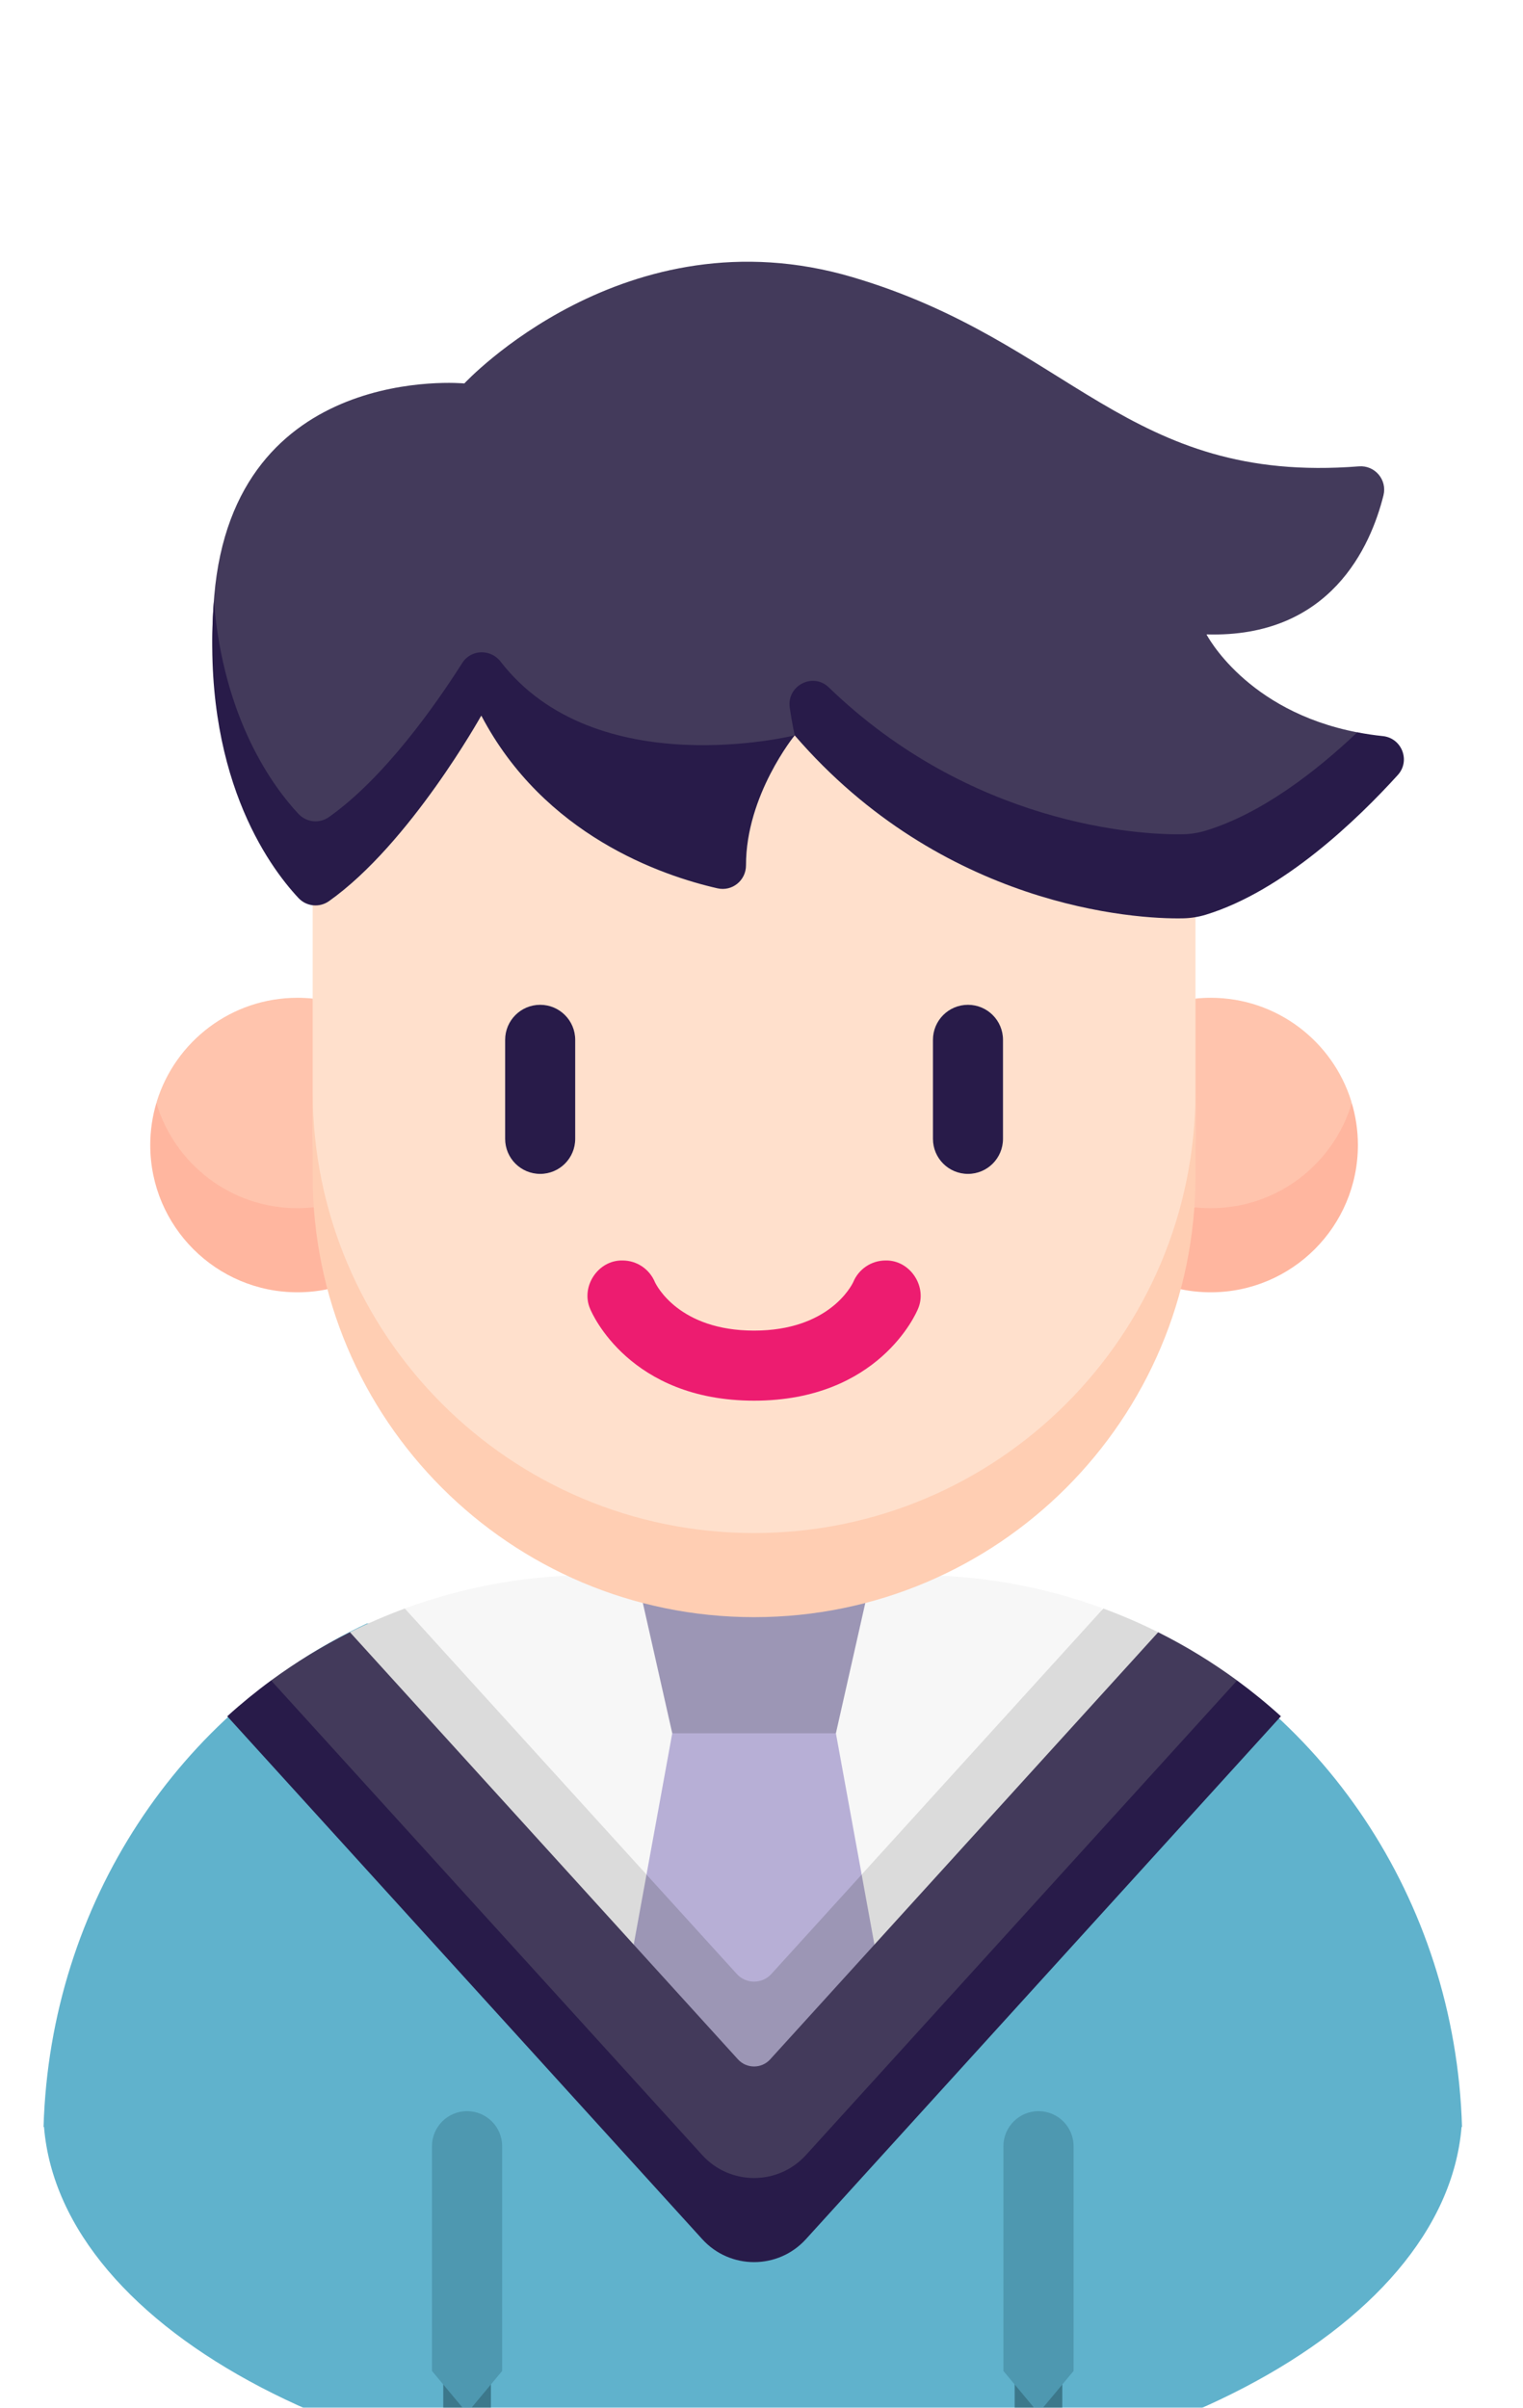 <svg width="81" height="128" viewBox="30 15 83 138" fill="none" xmlns="http://www.w3.org/2000/svg">
<g filter="url(#filter0_d)">
<path fill-rule="evenodd" clip-rule="evenodd" d="M111.667 126.905H111.641C110.676 138.62 92.922 147.961 71.135 148H71H70.866C49.078 147.961 31.324 138.62 30.359 126.905H30.333C30.712 114.032 38.218 103.03 48.875 98.049L92.521 97.774C103.496 102.617 111.281 113.79 111.667 126.905Z" fill="#60B2CC"/>
<path fill-rule="evenodd" clip-rule="evenodd" d="M88.748 145.779C87.855 146.016 86.944 146.235 86.016 146.437V140.953H88.748V145.779Z" fill="#3C788B"/>
<path fill-rule="evenodd" clip-rule="evenodd" d="M55.984 146.44C55.056 146.239 54.145 146.019 53.252 145.783V140.953H55.984V146.44Z" fill="#3C788B"/>
<path d="M56.629 128.012V140.89L54.617 143.304L52.606 140.89V128.012C52.606 126.899 53.504 126 54.617 126C55.728 126 56.629 126.899 56.629 128.012Z" fill="#4E98B0"/>
<path d="M89.394 128.012V140.891L87.383 143.304L85.371 140.891V128.012C85.371 126.899 86.273 126 87.383 126C88.496 126 89.394 126.899 89.394 128.012Z" fill="#4E98B0"/>
<path d="M71.074 121.638L50.914 99.455L51.047 97.191C54.405 95.954 58.034 95.277 61.822 95.277H80.327C84.079 95.277 87.675 95.941 91.007 97.156L90.902 99.82L71.074 121.638Z" fill="#F7F7F7"/>
<path d="M91.1 97.192C92.178 97.589 93.228 98.043 94.246 98.551L93.417 102.116L71.074 126.458L48.504 101.865L47.902 98.551C48.92 98.043 49.97 97.589 51.048 97.192L70.084 118.138C70.615 118.722 71.534 118.722 72.065 118.138L91.1 97.192Z" fill="#DBDBDB"/>
<path d="M71.074 121.638C71.074 121.638 67.605 117.821 65.402 115.397L64.906 112.441L66.383 104.344L71.074 101.933L75.766 104.343L77.243 112.44L76.746 115.396L71.074 121.638Z" fill="#B7AFD6"/>
<path d="M66.383 104.343H75.766L77.812 95.278H64.336L66.383 104.343Z" fill="#9C96B5"/>
<path d="M64.173 116.454L64.906 112.44L70.084 118.138C70.615 118.722 71.534 118.722 72.065 118.138L77.243 112.44L77.976 116.454L71.074 128.868L64.173 116.454Z" fill="#9C96B5"/>
<path d="M94.246 98.551C95.835 99.346 97.348 100.271 98.769 101.314L98.462 104.062L74.047 130.927C72.453 132.681 69.696 132.681 68.102 130.927L43.423 103.771L43.38 101.314C44.801 100.271 46.313 99.346 47.903 98.551L70.149 123.03C70.645 123.576 71.503 123.576 71.999 123.03L94.246 98.551Z" fill="#433A5B"/>
<path d="M68.102 128.517C69.695 130.271 72.453 130.271 74.047 128.517L98.769 101.315C99.642 101.956 100.482 102.641 101.283 103.368L74.047 133.337C72.453 135.091 69.695 135.091 68.102 133.337L40.866 103.368C41.667 102.641 42.506 101.956 43.38 101.314L68.102 128.517Z" fill="#281B49"/>
<path d="M93.975 68.72L96.385 62.233C96.672 62.204 96.963 62.188 97.258 62.188C101.045 62.188 104.249 64.683 105.318 68.118C105.564 68.911 105.33 76.658 97.258 76.658L96.32 74.195L93.975 68.72Z" fill="#FFC4AD"/>
<path d="M97.258 74.248C101.081 74.248 104.309 71.704 105.346 68.218C105.573 68.982 105.697 69.79 105.697 70.628C105.697 75.289 101.919 79.067 97.258 79.067C96.668 79.067 96.093 79.006 95.537 78.891L93.612 76.657L96.319 74.194C96.627 74.228 96.94 74.248 97.258 74.248Z" fill="#FFB69F"/>
<path d="M48.173 68.72L45.764 62.233C45.477 62.204 45.185 62.188 44.891 62.188C41.103 62.188 37.899 64.683 36.831 68.118C36.584 68.911 36.819 76.658 44.891 76.658L45.828 74.195L48.173 68.72Z" fill="#FFC4AD"/>
<path d="M44.891 74.248C41.067 74.248 37.84 71.704 36.802 68.218C36.575 68.982 36.451 69.79 36.451 70.628C36.451 75.289 40.23 79.067 44.891 79.067C45.48 79.067 46.056 79.006 46.611 78.891L48.536 76.657L45.83 74.194C45.522 74.228 45.208 74.248 44.891 74.248Z" fill="#FFB69F"/>
<path d="M96.385 36.247V67.557V69.967C96.385 83.946 85.053 95.278 71.074 95.278C57.096 95.278 45.764 83.946 45.764 69.967V67.557V36.247H96.385Z" fill="#FFE0CC"/>
<path d="M71.074 92.867C85.053 92.867 96.385 81.535 96.385 67.557V72.377C96.385 86.356 85.053 97.687 71.074 97.687C57.096 97.687 45.764 86.356 45.764 72.377V67.557C45.764 81.535 57.096 92.867 71.074 92.867Z" fill="#FFCEB3"/>
<path d="M46.93 54.161C51.467 50.292 55.433 46.011 55.433 46.011C62.66 51.819 68.091 52.33 68.091 52.33L73.403 47.146C82.435 53.95 92.864 55.294 95.707 55.223C96.139 55.212 96.567 55.142 96.982 55.015C103.607 52.987 106.11 48.969 106.11 48.969C106.11 48.969 106.885 47.209 105.662 46.974C99.265 45.744 97.016 41.36 97.016 41.36C104.137 41.575 106.437 36.296 107.163 33.393C107.387 32.499 106.671 31.656 105.752 31.729C92.453 32.775 89.225 24.579 76.719 20.886C63.687 17.037 54.46 26.977 54.46 26.977C54.46 26.977 41.253 25.702 40.12 39.166C39.036 52.035 46.93 54.161 46.93 54.161Z" fill="#433A5B"/>
<path d="M46.697 51.83C49.89 49.571 52.82 45.392 54.341 42.999C54.842 42.211 55.966 42.179 56.538 42.918C62.01 49.985 73.403 47.147 73.403 47.147C73.403 47.147 70.605 50.572 70.611 54.596C70.612 55.462 69.82 56.106 68.976 55.914C65.761 55.181 59.03 52.872 55.433 46.011C55.433 46.011 51.345 53.361 46.7 56.648C46.155 57.034 45.408 56.959 44.952 56.472C43.213 54.615 39.354 49.32 40.1 39.457C40.656 46.262 43.517 50.117 44.949 51.648C45.406 52.136 46.151 52.216 46.697 51.83Z" fill="#281B49"/>
<path d="M73.12 45.559C72.938 44.3 74.446 43.516 75.36 44.399C83.484 52.247 93.079 52.879 95.707 52.813C96.139 52.802 96.567 52.732 96.982 52.605C100.198 51.62 103.31 49.202 105.663 46.972C106.129 47.062 106.617 47.136 107.128 47.189C108.219 47.303 108.723 48.605 107.987 49.417C105.671 51.968 101.424 56.065 96.982 57.425C96.567 57.552 96.139 57.622 95.707 57.633C92.864 57.704 81.869 56.959 73.403 47.147C73.278 46.545 73.186 46.019 73.12 45.559Z" fill="#281B49"/>
<path d="M71.074 85.279C63.935 85.279 61.776 80.262 61.682 80.034C61.682 80.033 61.682 80.033 61.681 80.032C61.113 78.754 62.124 77.212 63.532 77.244C64.369 77.244 65.086 77.756 65.388 78.484C65.489 78.699 66.793 81.263 71.074 81.263C75.354 81.263 76.658 78.7 76.76 78.484C77.062 77.756 77.779 77.244 78.616 77.244C80.024 77.212 81.035 78.755 80.467 80.033C80.466 80.033 80.466 80.034 80.466 80.034C80.372 80.262 78.214 85.279 71.074 85.279Z" fill="#ED1C70"/>
<path d="M83.339 62.59C84.448 62.59 85.347 63.489 85.347 64.598V70.272C85.347 71.382 84.448 72.281 83.339 72.281C82.23 72.281 81.331 71.382 81.331 70.272V64.598C81.331 63.489 82.23 62.59 83.339 62.59Z" fill="#281B49"/>
<path d="M58.81 72.281C57.7 72.281 56.801 71.382 56.801 70.272V64.598C56.801 63.489 57.7 62.59 58.81 62.59C59.919 62.59 60.818 63.489 60.818 64.598V70.272C60.818 71.382 59.919 72.281 58.81 72.281Z" fill="#281B49"/>
</g>
<defs>
<filter id="filter0_d" x="0.333" y="0" width="141.335" height="188" filterUnits="userSpaceOnUse" color-interpolation-filters="sRGB">
<feFlood flood-opacity="0" result="BackgroundImageFix"/>
<feColorMatrix in="SourceAlpha" type="matrix" values="0 0 0 0 0 0 0 0 0 0 0 0 0 0 0 0 0 0 127 0"/>
<feOffset dy="10"/>
<feGaussianBlur stdDeviation="15"/>
<feColorMatrix type="matrix" values="0 0 0 0 0 0 0 0 0 0 0 0 0 0 0 0 0 0 0.01 0"/>
<feBlend mode="normal" in2="BackgroundImageFix" result="effect1_dropShadow"/>
<feBlend mode="normal" in="SourceGraphic" in2="effect1_dropShadow" result="shape"/>
</filter>
</defs>
</svg>
